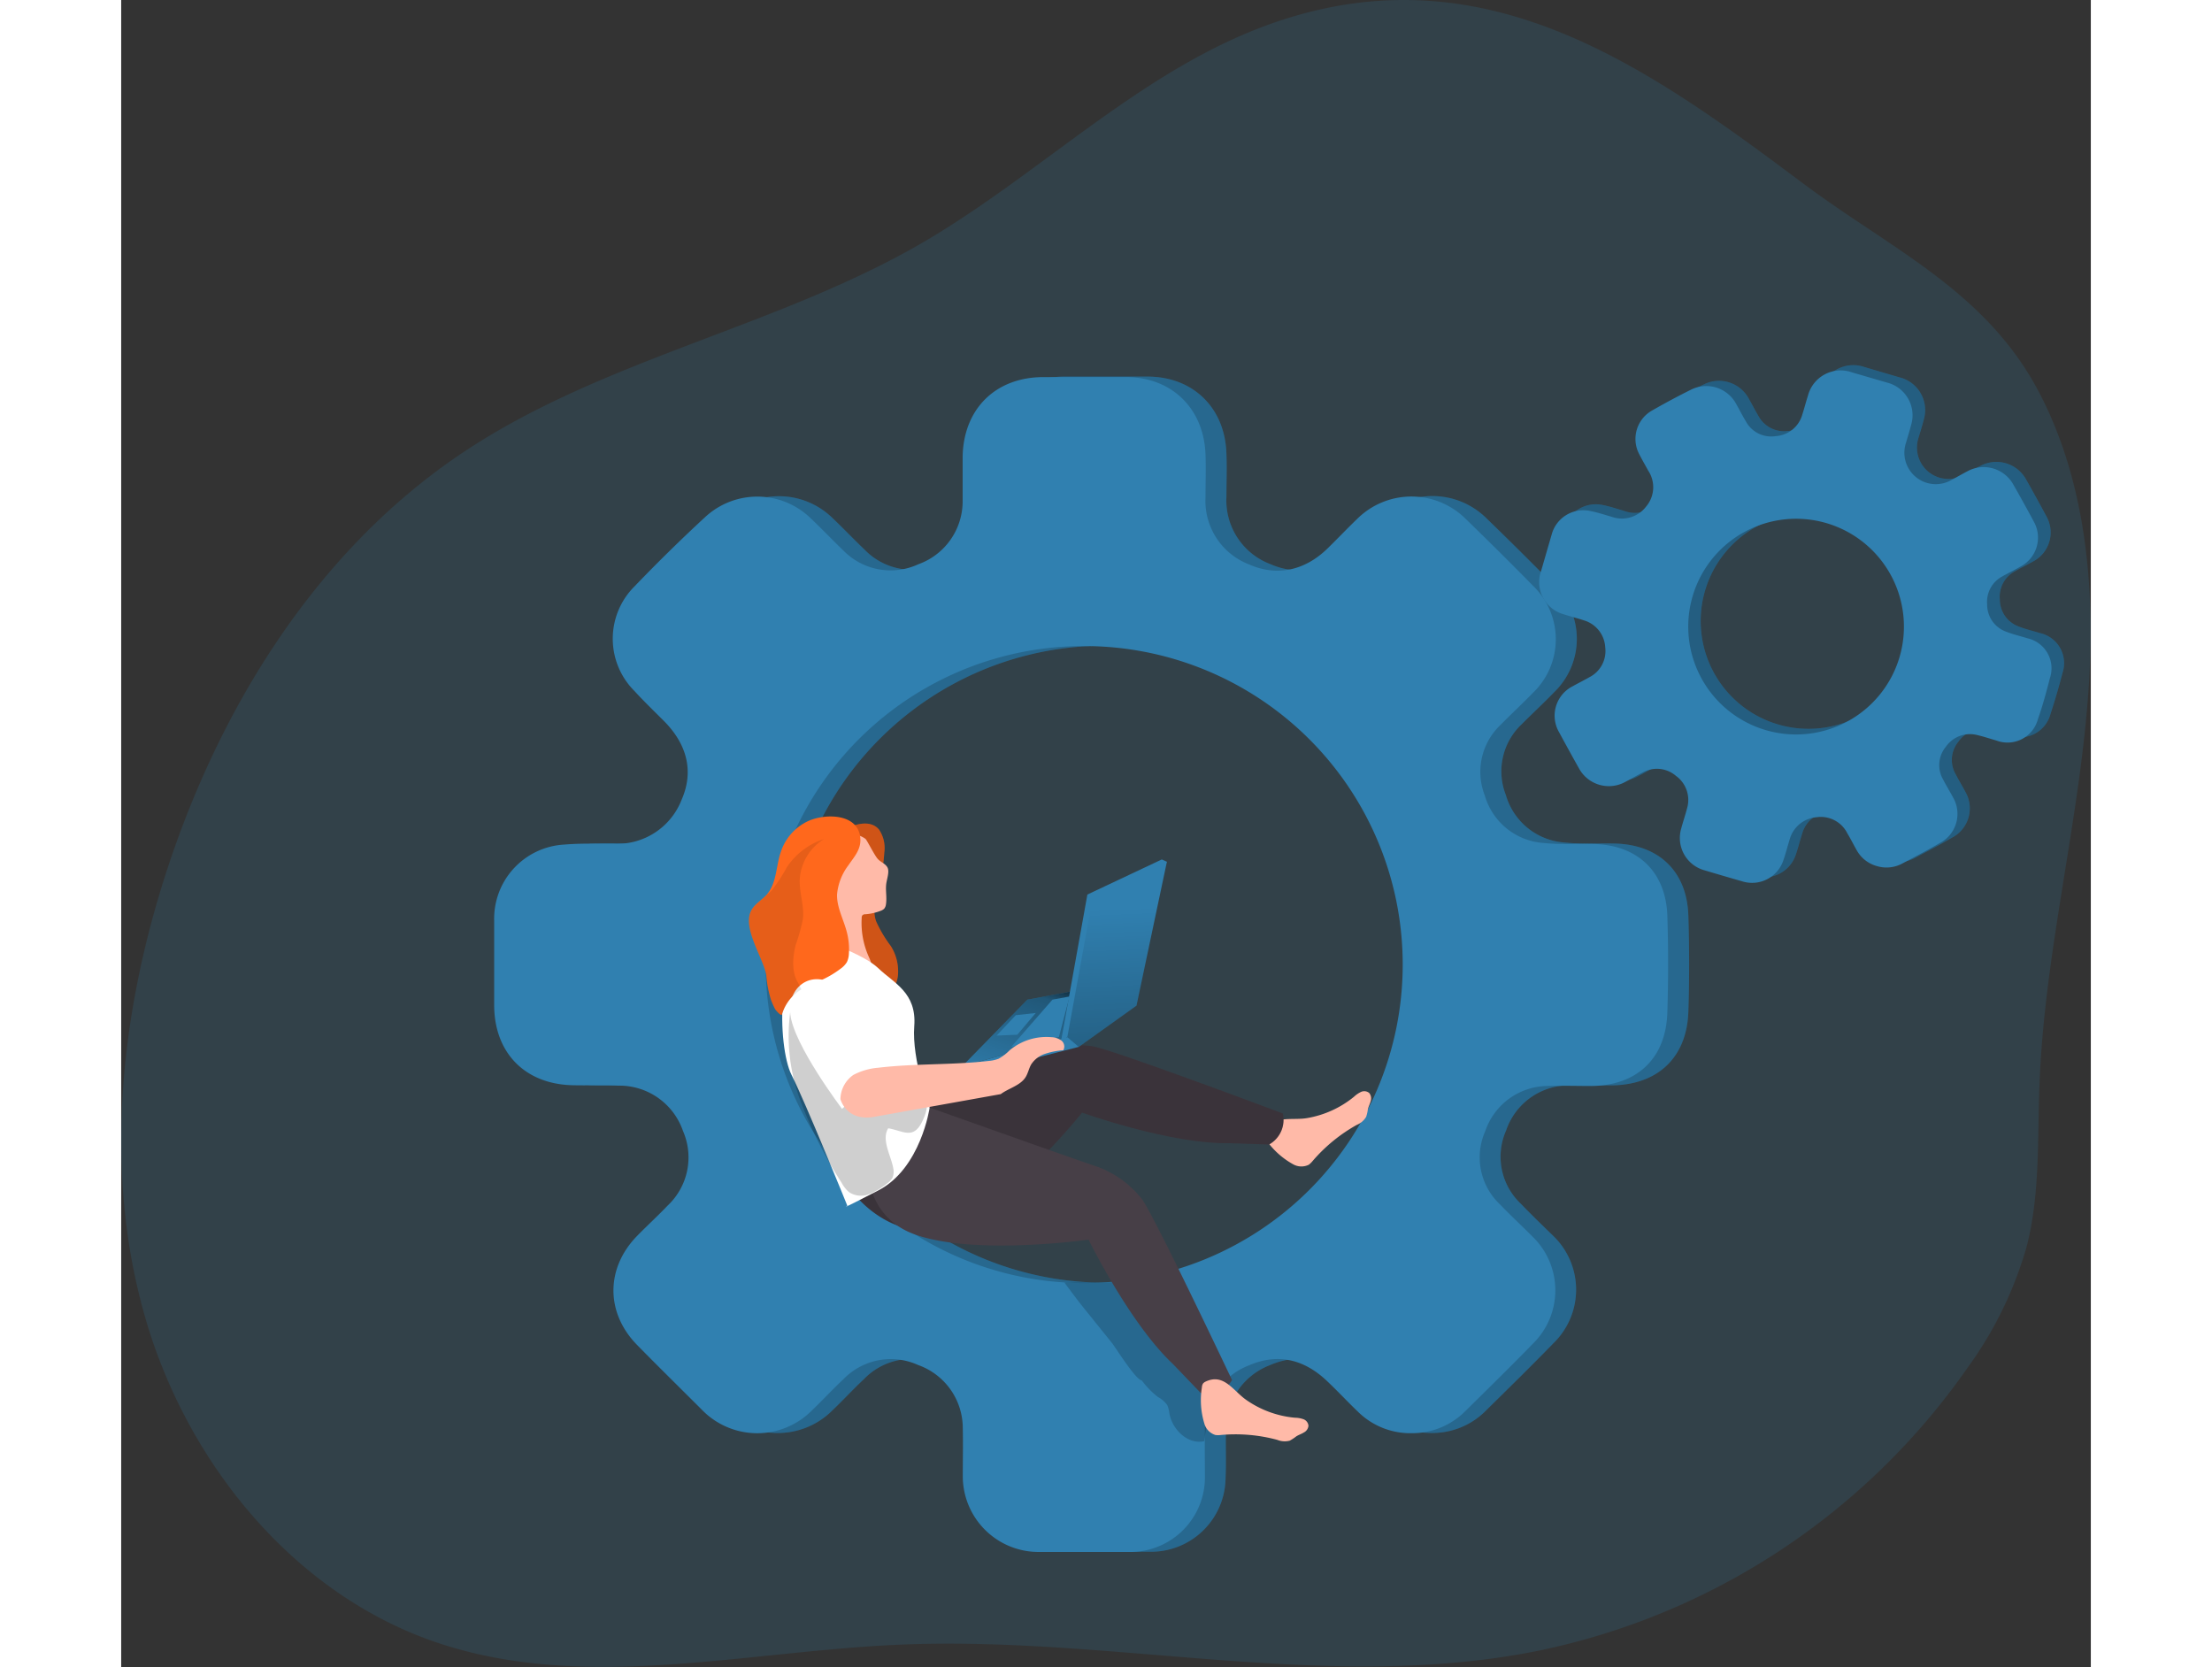 <svg id="Layer_1" data-name="Layer 1" xmlns="http://www.w3.org/2000/svg" xmlns:xlink="http://www.w3.org/1999/xlink" viewBox="0 0 273.96 231.89" width="406" height="306" class="illustration styles_illustrationTablet__1DWOa"><rect x="0" y="0" width="273.96" height="231.89" fill="#333333" stroke="none"/><defs><linearGradient id="linear-gradient" x1="128.14" y1="133.63" x2="122.41" y2="152.45" gradientUnits="userSpaceOnUse"><stop offset="0.01"></stop><stop offset="0.13" stop-opacity="0.69"></stop><stop offset="0.25" stop-opacity="0.32"></stop><stop offset="1" stop-opacity="0"></stop></linearGradient><linearGradient id="linear-gradient-2" x1="139.7" y1="160.1" x2="138.29" y2="126.45" xlink:href="#linear-gradient"></linearGradient></defs><title>23</title><path d="M191.15,10.92c-18.53,6.19-32.7,21-49.6,30.85C121.31,53.51,97.28,57.89,77.8,70.84c-20.36,13.53-34,35.49-41.5,58.75-6.43,20-8.64,41.88-2.74,62s20.74,38.29,40.68,44.94c20.49,6.83,42.74,1.12,64.32.22,29.51-1.24,59.41,6.66,88.38.91A96.56,96.56,0,0,0,287,198.15a53.43,53.43,0,0,0,8.18-16.85c1.86-7.29,1.47-14.93,1.76-22.45.69-18.32,5.49-36.27,6.8-54.56,1-13.86-.2-28.71-6.62-41.27-7.39-14.48-20.7-20.26-33.09-29.53C242.31,17.21,220,1.29,191.15,10.92Z" transform="translate(-30.12 -8)" fill="#3080b0" opacity="0.18" style="isolation: isolate;"></path><g id="Q83r0t"><path d="M276.08,127.68a4.56,4.56,0,0,1-2.82-2.18c-.45-.79-.86-1.61-1.32-2.39a4.14,4.14,0,0,0-4.31-2.22,4.21,4.21,0,0,0-3.72,3.12c-.3.93-.53,1.87-.84,2.79a4.59,4.59,0,0,1-5.77,3c-1.74-.49-3.49-1-5.23-1.53a4.65,4.65,0,0,1-3.23-5.82c.25-.93.57-1.85.81-2.79a4.15,4.15,0,0,0-1.55-4.52,4,4,0,0,0-4.65-.45c-.81.41-1.59.88-2.4,1.3a4.73,4.73,0,0,1-6.46-2c-.92-1.64-1.83-3.28-2.72-4.94a4.58,4.58,0,0,1,1.89-6.43c.76-.43,1.55-.82,2.31-1.26a4,4,0,0,0,2.19-4.14,4.12,4.12,0,0,0-2.94-3.75c-.92-.32-1.87-.54-2.79-.84a4.65,4.65,0,0,1-3.18-6.08c.48-1.65,1-3.31,1.46-5a4.57,4.57,0,0,1,5.45-3.29c1,.2,1.93.52,2.89.8A4.25,4.25,0,0,0,244,77.73a4.2,4.2,0,0,0,.28-5c-.41-.74-.83-1.47-1.21-2.23a4.53,4.53,0,0,1,1.82-6.17c1.77-1,3.57-2,5.39-2.87a4.7,4.7,0,0,1,6.18,1.91c.47.81.89,1.66,1.37,2.46A4.05,4.05,0,0,0,262,67.94a4.11,4.11,0,0,0,3.71-3c.28-.87.5-1.75.77-2.62a4.71,4.71,0,0,1,6.13-3.26l4.86,1.43a4.68,4.68,0,0,1,3.36,5.92c-.21.85-.48,1.68-.73,2.52a4.37,4.37,0,0,0,6.34,5.11c.74-.4,1.48-.82,2.23-1.21a4.72,4.72,0,0,1,6.41,1.87q1.44,2.54,2.81,5.1a4.55,4.55,0,0,1-1.86,6.3c-.82.46-1.66.87-2.48,1.34a4,4,0,0,0-2.13,3.89,4,4,0,0,0,2.6,3.8c.95.39,2,.62,3,.93a4.28,4.28,0,0,1,3.12,5.53c-.49,1.91-1.05,3.81-1.66,5.68a4.37,4.37,0,0,1-5.78,3c-.87-.24-1.74-.54-2.62-.74a4.07,4.07,0,0,0-4.4,1.6,4,4,0,0,0-.39,4.58c.43.83.92,1.63,1.36,2.46a4.59,4.59,0,0,1-1.85,6.32c-1.69,1-3.4,1.87-5.11,2.79A4.55,4.55,0,0,1,276.08,127.68ZM250.42,90.15A15,15,0,1,0,269.1,80,15,15,0,0,0,250.42,90.15Z" transform="translate(-30.12 -8)" fill="#3080b0"></path></g><g id="Q83r0t-2" data-name="Q83r0t"><path d="M212.56,207.31a10.42,10.42,0,0,1-7.52-3c-1.48-1.42-2.88-2.94-4.38-4.34-3.14-2.94-6.76-3.82-10.77-2.09a9.53,9.53,0,0,0-6.11,9.15c-.05,2.2.05,4.4-.05,6.59a10.37,10.37,0,0,1-10.61,10.21q-6.17,0-12.34,0a10.54,10.54,0,0,1-10.73-10.59c-.05-2.2,0-4.4,0-6.59a9.32,9.32,0,0,0-6.22-8.82,9.16,9.16,0,0,0-10.41,2c-1.5,1.4-2.89,2.92-4.38,4.34a10.71,10.71,0,0,1-15.28-.12q-4.56-4.47-9-9c-4.41-4.49-4.39-10.7,0-15.19,1.39-1.42,2.85-2.76,4.22-4.2a9.2,9.2,0,0,0,2.14-10.39,9.35,9.35,0,0,0-8.79-6.28c-2.19-.1-4.39,0-6.59-.06-6.58-.24-10.75-4.6-10.76-11.18,0-3.9,0-7.8,0-11.7a10.32,10.32,0,0,1,9.75-10.61c2.26-.19,4.54-.12,6.8-.12,4.52,0,7.75-2,9.54-6.16,1.69-3.91.75-7.7-2.57-11-1.35-1.35-2.74-2.68-4-4.07a10.29,10.29,0,0,1,0-14.57q4.82-5,9.88-9.67A10.65,10.65,0,0,1,129,80c1.54,1.46,3,3,4.55,4.48a9.16,9.16,0,0,0,10.42,1.92,9.31,9.31,0,0,0,6.16-8.86c.05-2,0-4.11,0-6.16.15-6.61,4.61-11,11.23-11h11.49c6.35,0,10.81,4.33,11,10.73.08,2,0,4,0,6a9.47,9.47,0,0,0,6.1,9.35c3.86,1.7,7.77.83,10.92-2.27,1.36-1.35,2.69-2.73,4.07-4.06a10.69,10.69,0,0,1,15.12,0q4.74,4.59,9.36,9.29a10.31,10.31,0,0,1,0,14.87c-1.48,1.53-3.06,3-4.54,4.48a9,9,0,0,0-2.16,9.82,9.16,9.16,0,0,0,8.08,6.59c2.31.25,4.67.1,7,.15,6.17.11,10.1,3.85,10.3,10,.14,4.46.15,8.93,0,13.4-.22,6.37-4.25,10.15-10.64,10.23-2,0-4.11-.07-6.16,0a9.24,9.24,0,0,0-8.55,6.28,9,9,0,0,0,2.06,10.2c1.47,1.53,3,3,4.53,4.49a10.38,10.38,0,0,1,0,14.89c-3.07,3.16-6.2,6.23-9.34,9.32A10.46,10.46,0,0,1,212.56,207.31ZM122.69,142a44.3,44.3,0,1,0,44.43-44.19A44.21,44.21,0,0,0,122.69,142Z" transform="translate(-30.12 -8)" fill="#3080b0"></path></g><g id="Q83r0t-3" data-name="Q83r0t" opacity="0.19"><path d="M212.56,207.31a10.42,10.42,0,0,1-7.52-3c-1.48-1.42-2.88-2.94-4.38-4.34-3.14-2.94-6.76-3.82-10.77-2.09a9.53,9.53,0,0,0-6.11,9.15c-.05,2.2.05,4.4-.05,6.59a10.37,10.37,0,0,1-10.61,10.21q-6.17,0-12.34,0a10.54,10.54,0,0,1-10.73-10.59c-.05-2.2,0-4.4,0-6.59a9.32,9.32,0,0,0-6.22-8.82,9.16,9.16,0,0,0-10.41,2c-1.5,1.4-2.89,2.92-4.38,4.34a10.71,10.71,0,0,1-15.28-.12q-4.56-4.47-9-9c-4.41-4.49-4.39-10.7,0-15.19,1.39-1.42,2.85-2.76,4.22-4.2a9.2,9.2,0,0,0,2.14-10.39,9.35,9.35,0,0,0-8.79-6.28c-2.19-.1-4.39,0-6.59-.06-6.58-.24-10.75-4.6-10.76-11.18,0-3.9,0-7.8,0-11.7a10.32,10.32,0,0,1,9.75-10.61c2.26-.19,4.54-.12,6.8-.12,4.52,0,7.75-2,9.54-6.16,1.69-3.91.75-7.7-2.57-11-1.35-1.35-2.74-2.68-4-4.07a10.29,10.29,0,0,1,0-14.57q4.82-5,9.88-9.67A10.65,10.65,0,0,1,129,80c1.54,1.46,3,3,4.55,4.48a9.16,9.16,0,0,0,10.42,1.92,9.31,9.31,0,0,0,6.16-8.86c.05-2,0-4.11,0-6.16.15-6.61,4.61-11,11.23-11h11.49c6.35,0,10.81,4.33,11,10.73.08,2,0,4,0,6a9.47,9.47,0,0,0,6.1,9.35c3.86,1.7,7.77.83,10.92-2.27,1.36-1.35,2.69-2.73,4.07-4.06a10.69,10.69,0,0,1,15.12,0q4.74,4.59,9.36,9.29a10.31,10.31,0,0,1,0,14.87c-1.48,1.53-3.06,3-4.54,4.48a9,9,0,0,0-2.16,9.82,9.16,9.16,0,0,0,8.08,6.59c2.31.25,4.67.1,7,.15,6.17.11,10.1,3.85,10.3,10,.14,4.46.15,8.93,0,13.4-.22,6.37-4.25,10.15-10.64,10.23-2,0-4.11-.07-6.16,0a9.24,9.24,0,0,0-8.55,6.28,9,9,0,0,0,2.06,10.2c1.47,1.53,3,3,4.53,4.49a10.38,10.38,0,0,1,0,14.89c-3.07,3.16-6.2,6.23-9.34,9.32A10.46,10.46,0,0,1,212.56,207.31ZM122.69,142a44.3,44.3,0,1,0,44.43-44.19A44.21,44.21,0,0,0,122.69,142Z" transform="translate(-30.12 -8)" fill="#020202"></path></g><path d="M135.54,123.4a4.59,4.59,0,0,1,.72,3.2,19.13,19.13,0,0,1-.46,3.2c-.5,2.09-1.35,4.27-.69,6.31a17.8,17.8,0,0,0,2.06,3.48,6.59,6.59,0,0,1,1,4A4.4,4.4,0,0,1,136,147c-1.65-3.06-4.28-5.45-6.45-8.17s-4-6.09-3.43-9.52a8.05,8.05,0,0,1,3.62-5.44C131.17,123,134.1,121.65,135.54,123.4Z" transform="translate(-30.12 -8)" fill="#ff681c"></path><path d="M135.54,123.4a4.59,4.59,0,0,1,.72,3.2,19.13,19.13,0,0,1-.46,3.2c-.5,2.09-1.35,4.27-.69,6.31a17.8,17.8,0,0,0,2.06,3.48,6.59,6.59,0,0,1,1,4A4.4,4.4,0,0,1,136,147c-1.65-3.06-4.28-5.45-6.45-8.17s-4-6.09-3.43-9.52a8.05,8.05,0,0,1,3.62-5.44C131.17,123,134.1,121.65,135.54,123.4Z" transform="translate(-30.12 -8)" fill="#020202" opacity="0.19"></path><g id="Q83r0t-4" data-name="Q83r0t"><path d="M209.64,207.34a10.36,10.36,0,0,1-7.51-3c-1.48-1.42-2.88-2.93-4.38-4.34-3.14-2.94-6.77-3.82-10.77-2.09a9.56,9.56,0,0,0-6.12,9.15c-.05,2.2,0,4.4,0,6.59a10.39,10.39,0,0,1-10.62,10.21q-6.16,0-12.33,0a10.54,10.54,0,0,1-10.73-10.59c0-2.19.05-4.4,0-6.59a9.32,9.32,0,0,0-6.21-8.82,9.17,9.17,0,0,0-10.42,2c-1.5,1.4-2.89,2.92-4.38,4.34a10.71,10.71,0,0,1-15.28-.12c-3-3-6.06-6-9-9-4.41-4.49-4.39-10.7,0-15.19,1.39-1.42,2.86-2.76,4.23-4.2a9.19,9.19,0,0,0,2.14-10.39A9.35,9.35,0,0,0,99.37,159c-2.2-.1-4.4,0-6.6-.06C86.2,158.73,82,154.36,82,147.78c0-3.9,0-7.8,0-11.7a10.33,10.33,0,0,1,9.76-10.61c2.25-.19,4.53-.12,6.8-.12a9.61,9.61,0,0,0,9.53-6.16c1.7-3.91.76-7.7-2.57-11-1.35-1.35-2.73-2.68-4-4.07a10.27,10.27,0,0,1,0-14.56q4.8-5,9.87-9.68a10.66,10.66,0,0,1,14.66.23c1.54,1.46,3,3,4.54,4.48A9.18,9.18,0,0,0,141,86.48a9.3,9.3,0,0,0,6.16-8.87c0-2,0-4.11,0-6.16.15-6.61,4.61-11,11.24-11h11.48c6.35,0,10.81,4.33,11.06,10.73.08,2,0,4,0,6a9.47,9.47,0,0,0,6.1,9.34c3.85,1.7,7.76.83,10.91-2.27,1.37-1.34,2.69-2.73,4.07-4.06a10.71,10.71,0,0,1,15.13,0c3.15,3.06,6.28,6.15,9.35,9.29a10.32,10.32,0,0,1,0,14.87c-1.49,1.53-3.07,3-4.54,4.49a9,9,0,0,0-2.17,9.81,9.16,9.16,0,0,0,8.08,6.59c2.32.25,4.67.1,7,.15,6.17.11,10.11,3.86,10.31,10,.14,4.46.14,8.94,0,13.4C245,155.19,241,159,234.57,159.05c-2.06,0-4.12-.07-6.17,0a9.25,9.25,0,0,0-8.55,6.28,9,9,0,0,0,2.06,10.2c1.47,1.53,3.06,3,4.54,4.49a10.39,10.39,0,0,1,0,14.9c-3.06,3.15-6.2,6.22-9.33,9.31A10.43,10.43,0,0,1,209.64,207.34Zm-89.87-65.28a44.3,44.3,0,1,0,44.44-44.2A44.22,44.22,0,0,0,119.77,142.06Z" transform="translate(-30.12 -8)" fill="#3080b0"></path></g><path d="M172.08,200a11.74,11.74,0,0,0,2.25,2.31,3.89,3.89,0,0,1,1.29,1.12,4,4,0,0,1,.3,1.17c.41,2.27,2.59,4.36,4.84,3.85l1.08-7.56a3.7,3.7,0,0,0,0-1.75,3.62,3.62,0,0,0-1-1.32,44.1,44.1,0,0,1-7-8.93,5.78,5.78,0,0,0-1.91-2.29c-.81-.47,0-1.06-.92-.8-2.42.68-4.07.64-9.69.59,0,0,1.77,2.4,2.55,3.36l4.13,5.13C168.52,195.59,171.31,200,172.08,200Z" transform="translate(-30.12 -8)" fill="#020202" opacity="0.19"></path><g id="Q83r0t-5" data-name="Q83r0t" opacity="0.27"><path d="M276.08,127.68a4.56,4.56,0,0,1-2.82-2.18c-.45-.79-.86-1.61-1.32-2.39a4.14,4.14,0,0,0-4.31-2.22,4.21,4.21,0,0,0-3.72,3.12c-.3.93-.53,1.87-.84,2.79a4.59,4.59,0,0,1-5.77,3c-1.74-.49-3.49-1-5.23-1.53a4.65,4.65,0,0,1-3.23-5.82c.25-.93.57-1.85.81-2.79a4.15,4.15,0,0,0-1.55-4.52,4,4,0,0,0-4.65-.45c-.81.41-1.59.88-2.4,1.3a4.73,4.73,0,0,1-6.46-2c-.92-1.64-1.83-3.28-2.72-4.94a4.58,4.58,0,0,1,1.89-6.43c.76-.43,1.55-.82,2.31-1.26a4,4,0,0,0,2.19-4.14,4.12,4.12,0,0,0-2.94-3.75c-.92-.32-1.87-.54-2.79-.84a4.65,4.65,0,0,1-3.18-6.08c.48-1.65,1-3.31,1.46-5a4.57,4.57,0,0,1,5.45-3.29c1,.2,1.93.52,2.89.8A4.25,4.25,0,0,0,244,77.73a4.2,4.2,0,0,0,.28-5c-.41-.74-.83-1.47-1.21-2.23a4.53,4.53,0,0,1,1.82-6.17c1.77-1,3.57-2,5.39-2.87a4.7,4.7,0,0,1,6.18,1.91c.47.81.89,1.66,1.37,2.46A4.05,4.05,0,0,0,262,67.94a4.11,4.11,0,0,0,3.71-3c.28-.87.5-1.75.77-2.62a4.71,4.71,0,0,1,6.13-3.26l4.86,1.43a4.68,4.68,0,0,1,3.36,5.92c-.21.85-.48,1.68-.73,2.52a4.37,4.37,0,0,0,6.34,5.11c.74-.4,1.48-.82,2.23-1.21a4.72,4.72,0,0,1,6.41,1.87q1.44,2.54,2.81,5.1a4.55,4.55,0,0,1-1.86,6.3c-.82.46-1.66.87-2.48,1.34a4,4,0,0,0-2.13,3.89,4,4,0,0,0,2.6,3.8c.95.39,2,.62,3,.93a4.28,4.28,0,0,1,3.12,5.53c-.49,1.91-1.05,3.81-1.66,5.68a4.37,4.37,0,0,1-5.78,3c-.87-.24-1.74-.54-2.62-.74a4.07,4.07,0,0,0-4.4,1.6,4,4,0,0,0-.39,4.58c.43.83.92,1.63,1.36,2.46a4.59,4.59,0,0,1-1.85,6.32c-1.69,1-3.4,1.87-5.11,2.79A4.55,4.55,0,0,1,276.08,127.68ZM250.42,90.15A15,15,0,1,0,269.1,80,15,15,0,0,0,250.42,90.15Z" transform="translate(-30.12 -8)" fill="#020202"></path></g><g id="Q83r0t-6" data-name="Q83r0t"><path d="M274.35,128.47a4.6,4.6,0,0,1-2.82-2.19c-.45-.79-.85-1.6-1.32-2.38a4.12,4.12,0,0,0-4.3-2.23,4.22,4.22,0,0,0-3.73,3.13c-.29.92-.52,1.87-.84,2.78a4.58,4.58,0,0,1-5.76,3q-2.62-.75-5.23-1.53a4.66,4.66,0,0,1-3.24-5.82c.25-.94.57-1.86.81-2.8a4.12,4.12,0,0,0-1.54-4.51,4.06,4.06,0,0,0-4.66-.46c-.81.41-1.59.88-2.4,1.3a4.73,4.73,0,0,1-6.46-1.94q-1.38-2.46-2.72-4.94a4.59,4.59,0,0,1,1.89-6.44c.77-.43,1.56-.82,2.31-1.25a4.08,4.08,0,0,0,2.2-4.14,4.14,4.14,0,0,0-2.95-3.76c-.92-.31-1.87-.53-2.79-.84a4.64,4.64,0,0,1-3.17-6.07q.72-2.49,1.45-5a4.56,4.56,0,0,1,5.45-3.29c1,.2,1.94.51,2.9.79a4.24,4.24,0,0,0,4.8-1.43,4.16,4.16,0,0,0,.28-5c-.4-.74-.83-1.47-1.21-2.22a4.54,4.54,0,0,1,1.82-6.17q2.65-1.52,5.39-2.88a4.72,4.72,0,0,1,6.19,1.91c.47.82.88,1.66,1.37,2.46a4,4,0,0,0,4.17,2.11,4.11,4.11,0,0,0,3.71-3c.28-.86.5-1.75.78-2.61a4.7,4.7,0,0,1,6.12-3.26l4.87,1.42a4.69,4.69,0,0,1,3.36,5.92c-.22.85-.48,1.69-.73,2.53a4.37,4.37,0,0,0,6.33,5.11c.75-.4,1.48-.83,2.23-1.22a4.72,4.72,0,0,1,6.41,1.88q1.44,2.52,2.82,5.1a4.55,4.55,0,0,1-1.87,6.29c-.81.47-1.66.88-2.48,1.34a4,4,0,0,0-2.13,3.89,4,4,0,0,0,2.61,3.8c1,.39,2,.62,3,.93a4.28,4.28,0,0,1,3.12,5.54c-.49,1.91-1,3.81-1.66,5.68a4.37,4.37,0,0,1-5.78,3c-.87-.25-1.73-.54-2.62-.75a4.08,4.08,0,0,0-4.4,1.6,4,4,0,0,0-.39,4.58c.43.84.93,1.64,1.37,2.47A4.58,4.58,0,0,1,283,125.3c-1.69,1-3.4,1.87-5.11,2.79A4.63,4.63,0,0,1,274.35,128.47ZM248.69,90.94a15,15,0,1,0,18.68-10.16A15,15,0,0,0,248.69,90.94Z" transform="translate(-30.12 -8)" fill="#3080b0"></path></g><path d="M201.6,160.54a3.76,3.76,0,0,1,1-.68,1.08,1.08,0,0,1,1.12.17,1.21,1.21,0,0,1,.2,1.12c-.1.38-.3.74-.39,1.12a6.27,6.27,0,0,1-.24,1.06,2.7,2.7,0,0,1-1.31,1.13,22.58,22.58,0,0,0-6.12,5,3.12,3.12,0,0,1-.55.54,2.33,2.33,0,0,1-2.23-.09,11.17,11.17,0,0,1-3.7-3.35,1.13,1.13,0,0,1-.26-.48.91.91,0,0,1,.08-.49c1-2.6,3.67-1.71,5.83-2.07A14,14,0,0,0,201.6,160.54Z" transform="translate(-30.12 -8)" fill="#ffbaa8"></path><path d="M132.41,174.45s5.86,7.28,13.9,3.7,17.46-15.4,17.46-15.4S176,167.14,184.24,167l5.54.19a3.92,3.92,0,0,0,1.91-4.32s-24.27-9.12-26.57-9.36a13.84,13.84,0,0,0-8,1.33c-3.25,1.54-15.79,7.43-15.79,7.43Z" transform="translate(-30.12 -8)" fill="#473f47"></path><path d="M132.41,174.45s5.86,7.28,13.9,3.7,17.46-15.4,17.46-15.4S176,167.14,184.24,167l5.54.19a3.92,3.92,0,0,0,1.91-4.32s-24.27-9.12-26.57-9.36a13.84,13.84,0,0,0-8,1.33c-3.25,1.54-15.79,7.43-15.79,7.43Z" transform="translate(-30.12 -8)" fill="#020202" opacity="0.19"></path><path d="M134,167s-1.83,9.65,6.44,12.67,24.23.75,24.23.75,5.73,11.67,11.74,17.3l3.84,4a3.91,3.91,0,0,0,4.38-1.77s-11.09-23.44-12.57-25.21a13.91,13.91,0,0,0-6.7-4.64c-3.4-1.15-22.82-8.06-22.82-8.06Z" transform="translate(-30.12 -8)" fill="#473f47"></path><path d="M193.39,205.19a3.62,3.62,0,0,1,1.18.21,1.07,1.07,0,0,1,.69.91,1.17,1.17,0,0,1-.64.93c-.33.21-.72.33-1.05.54a6.81,6.81,0,0,1-.91.6,2.72,2.72,0,0,1-1.73-.11,22.35,22.35,0,0,0-7.85-.68,2.84,2.84,0,0,1-.77,0,2.31,2.31,0,0,1-1.54-1.62,11.14,11.14,0,0,1-.33-5,1.12,1.12,0,0,1,.15-.53,1,1,0,0,1,.4-.29c2.52-1.17,3.82,1.32,5.63,2.57A14,14,0,0,0,193.39,205.19Z" transform="translate(-30.12 -8)" fill="#ffbaa8"></path><polygon points="136.99 125 133.19 145.61 117.21 149.71 116.98 148.3 131.6 144.26 135.15 124.77 136.99 125" fill="#3080b0"></polygon><polygon points="131.96 137.94 126.04 139.04 116.98 148.3 131.6 144.26 131.96 137.94" fill="#3080b0"></polygon><polygon points="131.96 137.94 126.04 139.04 116.98 148.3 131.6 144.26 131.96 137.94" fill="url(#linear-gradient)"></polygon><polygon points="131.92 138.6 129.53 139.04 123.8 145.61 130.43 144.23 131.92 138.6" fill="#3080b0"></polygon><polygon points="130.74 144.74 134.39 124.42 144.74 119.54 145.45 119.86 131.6 144.26 130.74 144.74" fill="#3080b0"></polygon><path d="M135.33,127.44c.39.46,1.06.66,1.36,1.19s0,1.41-.13,2.13c-.18,1,.1,2-.07,3.05a1.16,1.16,0,0,1-.25.59,1.4,1.4,0,0,1-.47.28,7.41,7.41,0,0,1-2.12.48.62.62,0,0,0-.41.12.56.56,0,0,0-.12.4,11.51,11.51,0,0,0,1,5.43c.25.56.54,1.25.18,1.75a1.27,1.27,0,0,1-.51.37c-1.3.55-2.78-.24-3.87-1.14a16.13,16.13,0,0,1-2.61-2.74,2.93,2.93,0,0,1-.52-.93,3.5,3.5,0,0,1,0-1.37,22.58,22.58,0,0,0,0-4.65c-.22-2-.7-4-.25-5.93a3.08,3.08,0,0,1,.94-1.73,3.92,3.92,0,0,1,2-.68c1.44-.18,3-.25,4.18.63C133.93,125,134.85,126.87,135.33,127.44Z" transform="translate(-30.12 -8)" fill="#ffbaa8"></path><path d="M126.9,138.52s6.37,2.07,8.53,4.15,5.36,3.37,5,8.06,2.14,11.34,2.14,11.34-1.22,8.44-7.13,11.5-4.32,2.13-4.32,2.13-5.79-14.3-7.77-18.22S121.07,138.81,126.9,138.52Z" transform="translate(-30.12 -8)" fill="#fff"></path><path d="M137.5,170.45a2.2,2.2,0,0,1-.11,1.39,2.79,2.79,0,0,1-.82.82,9.11,9.11,0,0,1-2.48,1.45,3,3,0,0,1-2.75-.31,4.39,4.39,0,0,1-1-1.27,59.15,59.15,0,0,1-5.8-11.58,25.65,25.65,0,0,1-1.28-12.77l3.93,4.43a33.32,33.32,0,0,0,5.4,5.22,11.12,11.12,0,0,0,7,2.27c2.89-.2,3.12,1.59,1.89,4s-2.62,1.18-4.67.83C135.82,166.51,137.21,168.78,137.5,170.45Z" transform="translate(-30.12 -8)" fill="#020202" opacity="0.19"></path><path d="M131.05,137.64a9.48,9.48,0,0,1,.29,3,3,3,0,0,1-.28,1.18,3.1,3.1,0,0,1-.84.89,13.84,13.84,0,0,1-2.75,1.63,21.6,21.6,0,0,0-2.69,1.2l-.07.05a6.21,6.21,0,0,0-2.68,3.5c-.1.34-.9-.64-.93-.69a11.26,11.26,0,0,1-.59-1.32,15.5,15.5,0,0,1-.66-3.44c-.42-2.48-3.51-6.74-2-9.16.52-.84,1.44-1.34,2.09-2.08l0,0c1.41-1.65,1.24-4.08,2-6.11a7.19,7.19,0,0,1,3.76-4.1c2.39-1.08,7-1.06,7.23,2.43.11,1.55-.86,2.55-1.66,3.73a7.88,7.88,0,0,0-1.58,4.06C129.64,134.2,130.6,135.88,131.05,137.64Z" transform="translate(-30.12 -8)" fill="#ff681c"></path><path d="M130.45,145.87s5.36,9.4,6.21,10-6.28,6.35-6.28,6.35-6.74-8.89-7.19-13.16S126.9,142.37,130.45,145.87Z" transform="translate(-30.12 -8)" fill="#fff"></path><path d="M130.16,160.87s.8,3.18,4.75,2.46l17.55-3.15c1.1-.82,2.72-1.19,3.45-2.35.35-.55.46-1.22.79-1.79a3.66,3.66,0,0,1,2-1.49,10.1,10.1,0,0,1,2.46-.47,1.06,1.06,0,0,0-.25-1.34,2.46,2.46,0,0,0-1.4-.48,8,8,0,0,0-5.82,1.83,6.91,6.91,0,0,1-1.53,1.17,5,5,0,0,1-1.33.3c-5.12.59-10.3.34-15.41.95a8.93,8.93,0,0,0-3.46,1A4.19,4.19,0,0,0,130.16,160.87Z" transform="translate(-30.12 -8)" fill="#ffbaa8"></path><path d="M124.5,130.32c-.07,1.84.65,3.66.44,5.5a24.43,24.43,0,0,1-1,3.6c-.41,1.6-.6,3.71.28,5.19a7.59,7.59,0,0,1,.5,1,6.21,6.21,0,0,0-2.68,3.5c-.1.34-.9-.64-.93-.69a11.26,11.26,0,0,1-.59-1.32,15.5,15.5,0,0,1-.66-3.44c-.42-2.48-3.51-6.74-2-9.16.52-.84,1.44-1.34,2.09-2.08l0,0a5.52,5.52,0,0,0,.63-.55,22.19,22.19,0,0,0,2.13-3.25,9.91,9.91,0,0,1,5.17-3.92A7.11,7.11,0,0,0,124.5,130.32Z" transform="translate(-30.12 -8)" fill="#020202" opacity="0.1"></path><polygon points="145.45 119.86 135.15 124.77 131.6 144.26 133.19 145.61 141.22 139.87 145.45 119.86" fill="#3080b0"></polygon><polygon points="145.45 119.86 135.15 124.77 131.6 144.26 133.19 145.61 141.22 139.87 145.45 119.86" fill="url(#linear-gradient-2)"></polygon><polygon points="124.43 141.2 127.2 140.9 124.64 143.92 121.76 144.04 124.43 141.2" fill="#3080b0"></polygon></svg>